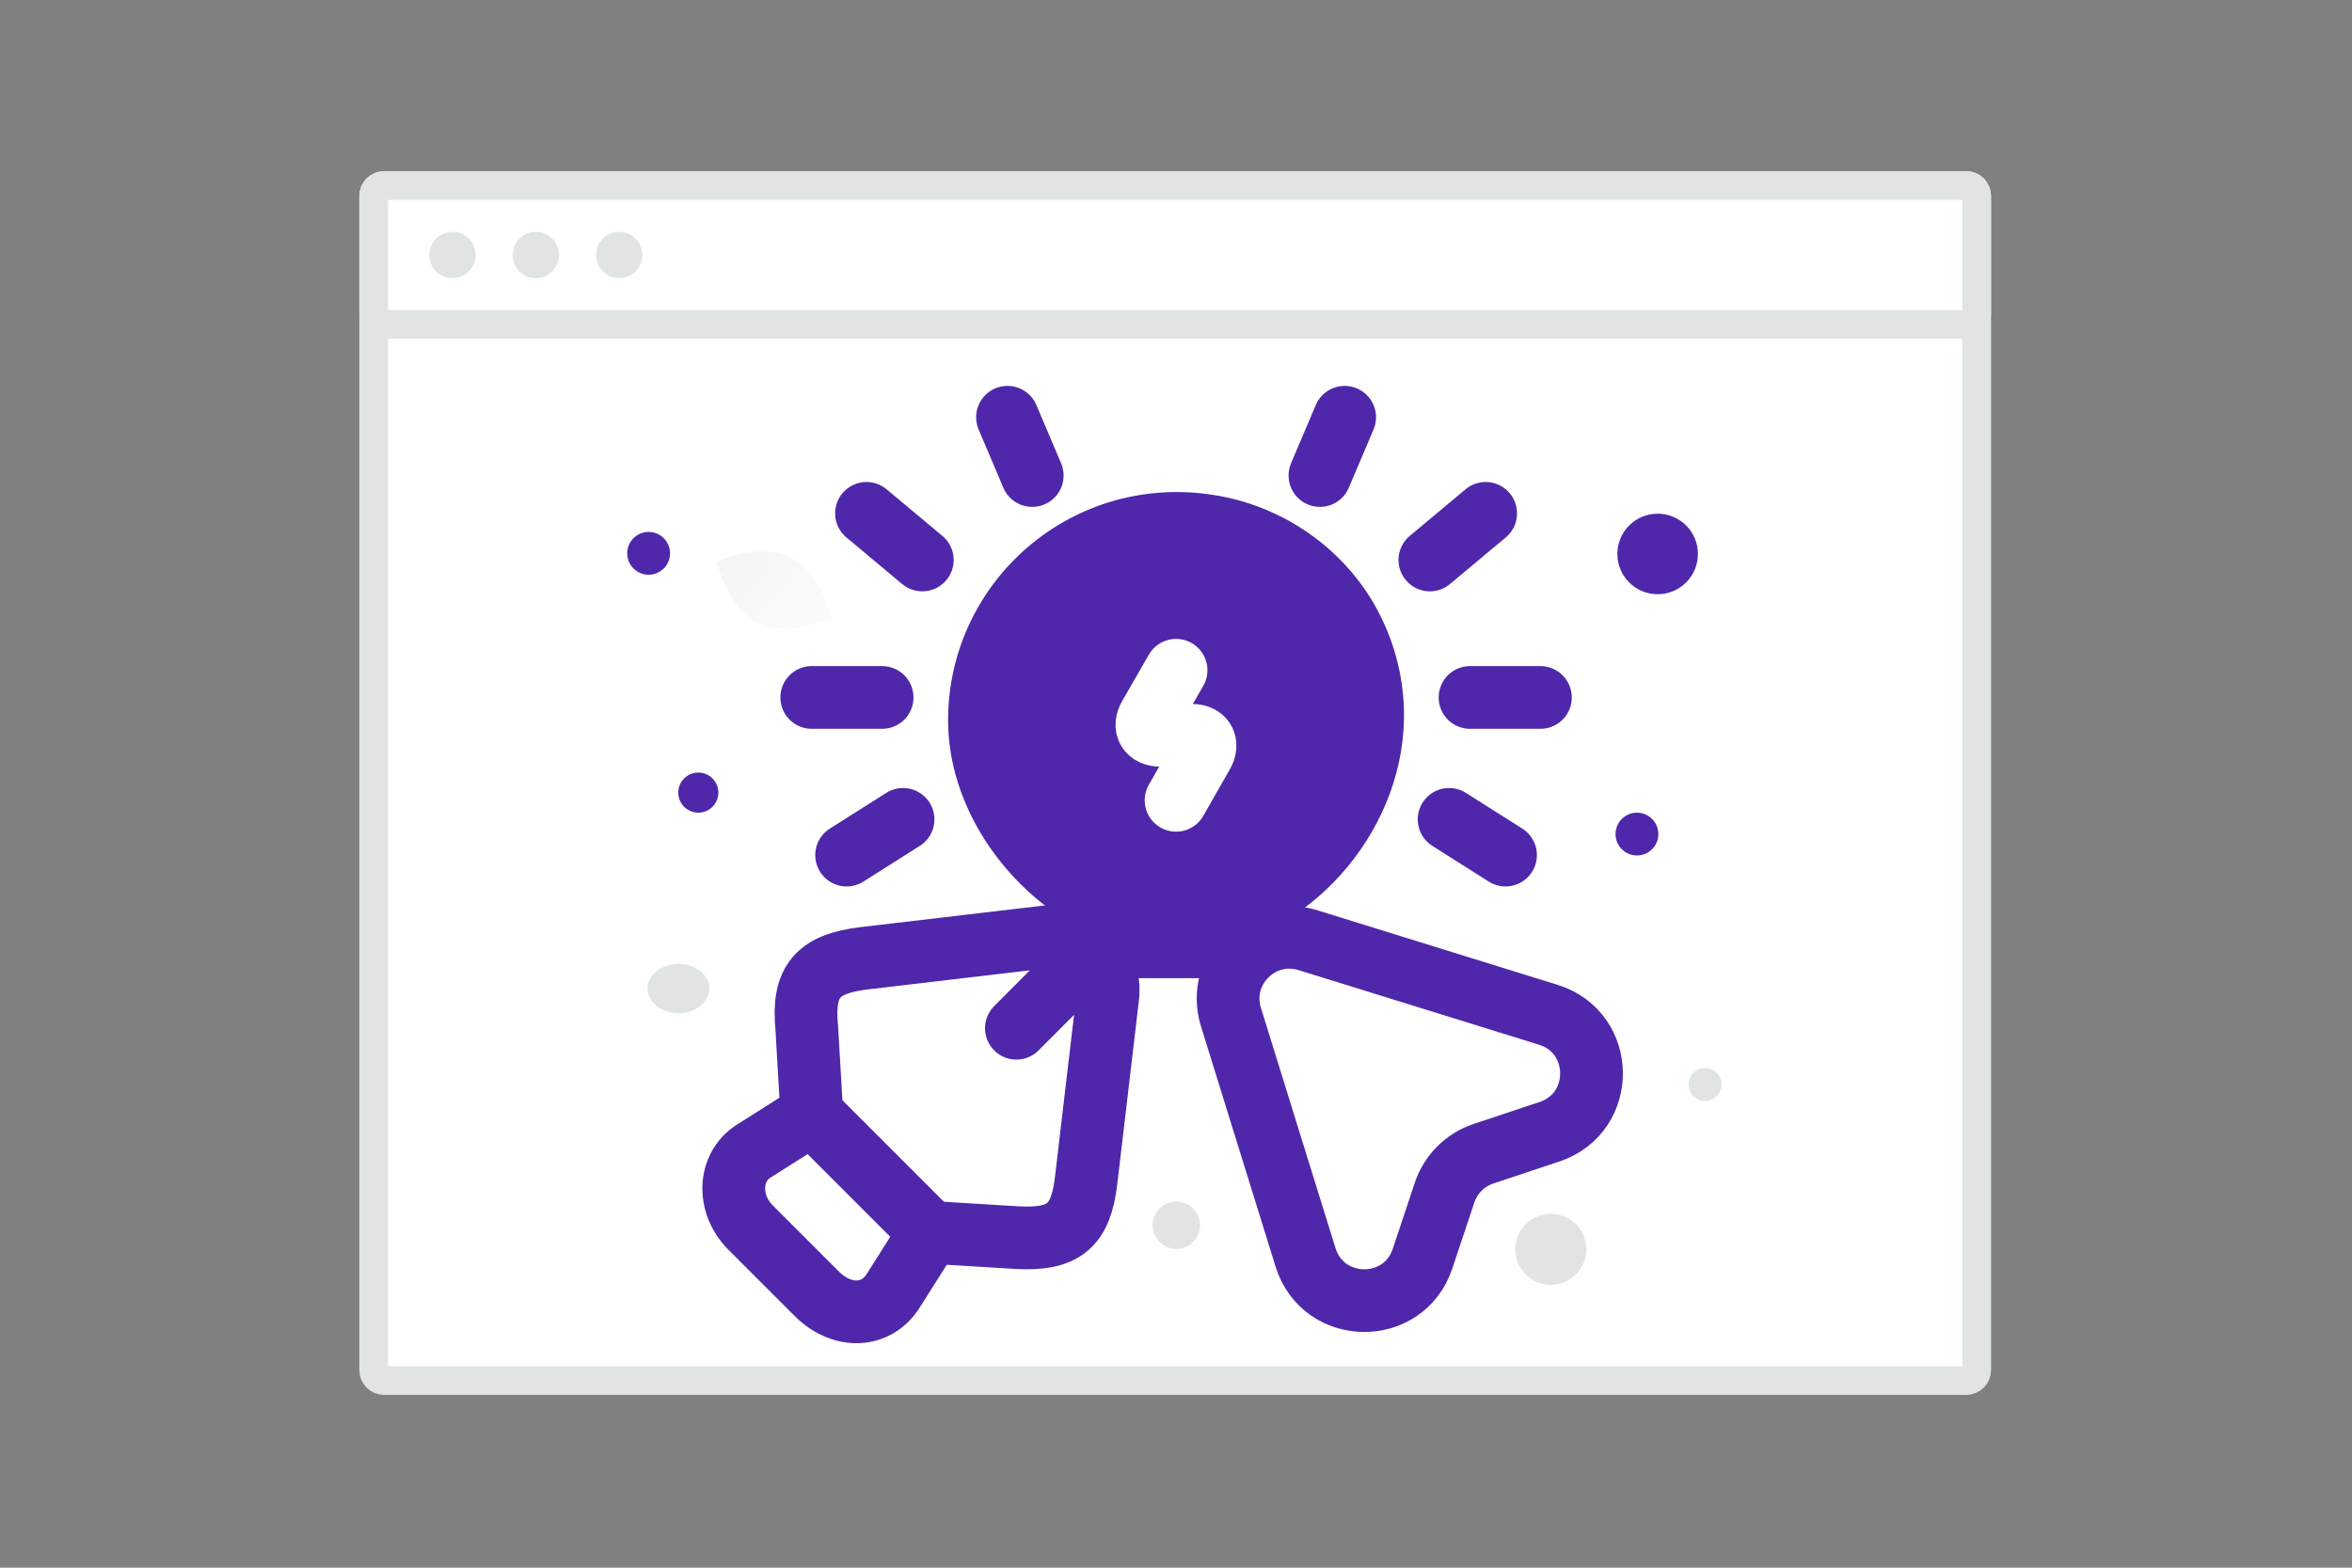<svg width="900" height="600" viewBox="0 0 900 600" fill="none" xmlns="http://www.w3.org/2000/svg">
<rect x="0" y="0" width="900" height="600" fill="#808080" stroke="none"/>
<g clip-path="url(#clip0_1235_29836)">
<path d="M752.382 71H147C144.791 71 143 72.791 143 75V524.377C143 526.586 144.791 528.377 147 528.377H752.382C754.591 528.377 756.382 526.586 756.382 524.377V75C756.382 72.791 754.591 71 752.382 71Z" fill="white" stroke="#E1E4E5" stroke-width="11"/>
<path d="M752.382 71H147C144.791 71 143 72.791 143 75V120.183C143 122.392 144.791 124.183 147 124.183H752.382C754.591 124.183 756.382 122.392 756.382 120.183V75C756.382 72.791 754.591 71 752.382 71Z" fill="white" stroke="#E1E4E5" stroke-width="11"/>
<path d="M182.001 97.591C182.001 92.695 178.032 88.727 173.137 88.727C168.241 88.727 164.273 92.695 164.273 97.591C164.273 102.486 168.241 106.455 173.137 106.455C178.032 106.455 182.001 102.486 182.001 97.591Z" fill="#E1E4E5"/>
<path d="M213.911 97.591C213.911 92.695 209.942 88.727 205.047 88.727C200.152 88.727 196.183 92.695 196.183 97.591C196.183 102.486 200.152 106.455 205.047 106.455C209.942 106.455 213.911 102.486 213.911 97.591Z" fill="#E1E4E5"/>
<path d="M245.821 97.591C245.821 92.695 241.852 88.727 236.957 88.727C232.062 88.727 228.093 92.695 228.093 97.591C228.093 102.486 232.062 106.455 236.957 106.455C241.852 106.455 245.821 102.486 245.821 97.591Z" fill="#E1E4E5"/>
<path d="M500.456 359.832L592.443 388.38C614.283 395.14 614.595 425.924 592.911 433.152L567.639 441.576C564.176 442.73 561.029 444.675 558.448 447.256C555.867 449.837 553.922 452.984 552.767 456.447L544.343 481.719C537.115 503.403 506.384 503.039 499.572 481.251L471.024 389.264C465.408 371.168 482.36 354.216 500.456 359.832V359.832ZM287.202 469.81L312.569 495.177C322.197 504.805 335.341 504.303 341.788 494.005L355.936 471.652L310.727 426.443L288.374 440.592C278.746 446.703 278.16 460.768 287.202 469.81Z" stroke="#4F27AA" stroke-width="24" stroke-linecap="round" stroke-linejoin="round"/>
<path d="M355.936 471.653L388.838 473.663C407.173 474.751 413.62 469.142 415.629 451.644L423.834 381.989C425.592 367.338 414.959 356.789 400.392 358.547L330.737 366.752C313.239 368.845 306.876 375.208 308.718 393.542L310.644 426.444M414.29 368.092L388.922 393.543" stroke="#4F27AA" stroke-width="24" stroke-linecap="round" stroke-linejoin="round"/>
<path d="M414.746 353.315V342.254C392.814 328.999 374.792 303.157 374.792 275.695C374.792 228.493 418.179 191.495 467.192 202.175C488.743 206.943 507.624 221.246 517.445 240.985C537.375 281.035 516.396 323.564 485.596 342.158V353.22C485.596 355.985 486.645 362.374 476.442 362.374H423.9C413.411 362.469 414.746 358.369 414.746 353.315Z" fill="#4F27AA" stroke="#4F27AA" stroke-width="24" stroke-linecap="round" stroke-linejoin="round"/>
<path d="M450.028 256.527L439.825 274.263C437.536 278.173 439.444 281.415 443.925 281.415H456.036C460.613 281.415 462.425 284.657 460.136 288.566L450.028 306.303" stroke="white" stroke-width="24" stroke-linecap="round" stroke-linejoin="round"/>
<path d="M562.508 266.937H589.445M554.506 313.597L576.097 327.271M547.139 214.319L568.493 196.479M505.074 181.995L514.538 159.696M337.55 266.937H310.613M345.552 313.597L323.962 327.271M352.918 214.319L331.564 196.479M394.983 181.995L385.52 159.695" stroke="#4F27AA" stroke-width="24" stroke-linecap="round" stroke-linejoin="round"/>
<path d="M290 238.365C302.068 244.351 318.084 236.654 318.084 236.654C318.084 236.654 314.525 219.255 302.451 213.277C290.383 207.291 274.373 214.979 274.373 214.979C274.373 214.979 277.933 232.378 290 238.365Z" fill="url(#paint0_linear_1235_29836)"/>
<path d="M248.195 203.579C252.721 203.579 256.39 207.248 256.39 211.774C256.39 216.3 252.721 219.969 248.195 219.969C243.669 219.969 240 216.3 240 211.774C240 207.248 243.669 203.579 248.195 203.579Z" fill="#4F27AA"/>
<path d="M634.302 196.6C642.814 196.6 649.715 203.5 649.715 212.013C649.715 220.525 642.814 227.426 634.302 227.426C625.79 227.426 618.889 220.525 618.889 212.013C618.889 203.5 625.79 196.6 634.302 196.6Z" fill="#4F27AA"/>
<path d="M626.383 327.417C630.907 327.417 634.574 323.75 634.574 319.226C634.574 314.702 630.907 311.035 626.383 311.035C621.859 311.035 618.192 314.702 618.192 319.226C618.192 323.75 621.859 327.417 626.383 327.417Z" fill="#4F27AA"/>
<path d="M267.213 311.034C271.452 311.034 274.888 307.597 274.888 303.359C274.888 299.12 271.452 295.684 267.213 295.684C262.974 295.684 259.538 299.12 259.538 303.359C259.538 307.597 262.974 311.034 267.213 311.034Z" fill="#4F27AA"/>
<path d="M450.134 478.005C455.144 478.005 459.205 473.944 459.205 468.934C459.205 463.925 455.144 459.863 450.134 459.863C445.124 459.863 441.063 463.925 441.063 468.934C441.063 473.944 445.124 478.005 450.134 478.005Z" fill="#E1E4E5"/>
<path d="M646.343 413.431C645.44 416.803 647.441 420.269 650.813 421.173C654.185 422.076 657.651 420.075 658.555 416.703C659.458 413.331 657.457 409.865 654.085 408.962C650.713 408.058 647.247 410.059 646.343 413.431Z" fill="#E1E4E5"/>
<path d="M259.61 387.813C266.143 387.813 271.439 383.576 271.439 378.35C271.439 373.123 266.143 368.887 259.61 368.887C253.077 368.887 247.781 373.123 247.781 378.35C247.781 383.576 253.077 387.813 259.61 387.813Z" fill="#E1E4E5"/>
<path d="M579.814 478.15C579.814 485.665 585.906 491.757 593.421 491.757C600.936 491.757 607.028 485.665 607.028 478.15C607.028 470.635 600.936 464.543 593.421 464.543C585.906 464.543 579.814 470.635 579.814 478.15Z" fill="#E1E4E5"/>
</g>
<defs>
<linearGradient id="paint0_linear_1235_29836" x1="336.341" y1="257.037" x2="236.807" y2="178.306" gradientUnits="userSpaceOnUse">
<stop stop-color="white"/>
<stop offset="1" stop-color="#EEEEEE"/>
</linearGradient>
<clipPath id="clip0_1235_29836">
<rect width="900" height="600" fill="white"/>
</clipPath>
</defs>
</svg>
